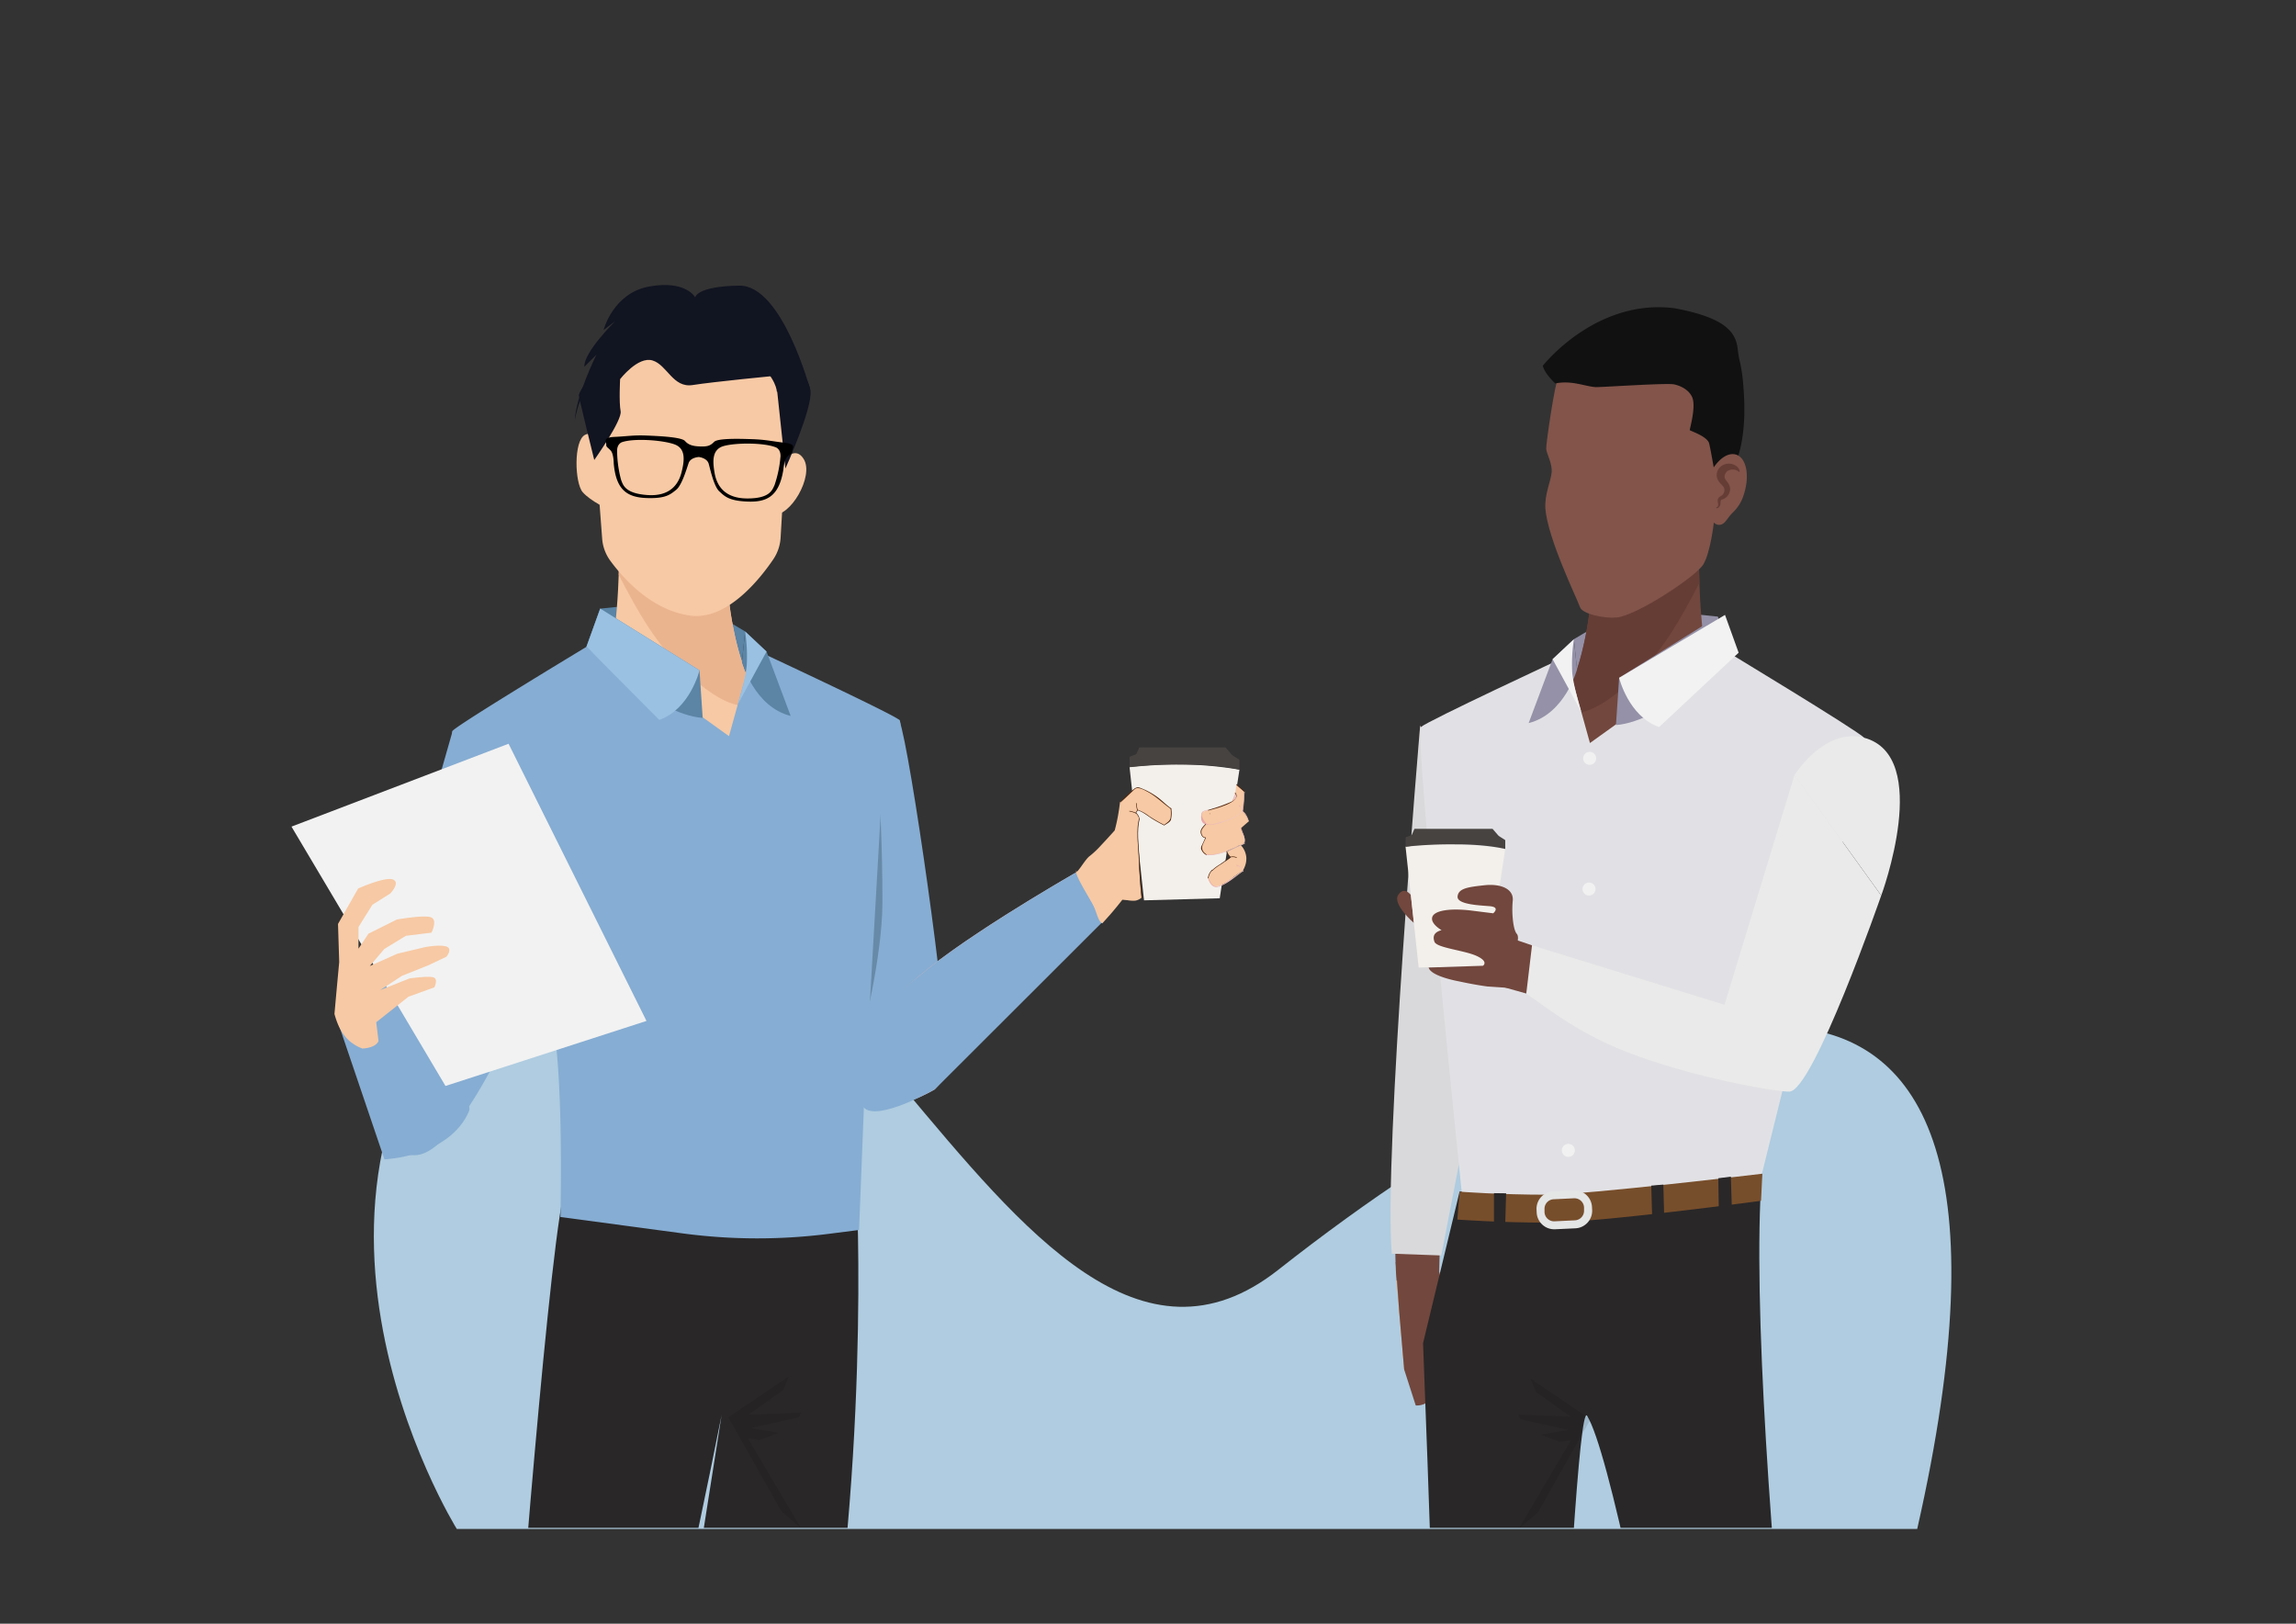 <svg id="Layer_1" data-name="Layer 1" xmlns="http://www.w3.org/2000/svg" xmlns:xlink="http://www.w3.org/1999/xlink" viewBox="0 0 841.89 595.28"><rect x="0" y="0" width="841.89" height="595.28" fill="#333333" stroke="none"/><defs><style>.cls-1{fill:none;}.cls-2{fill:#afcce0;}.cls-3{clip-path:url(#clip-path);}.cls-4{fill:#72473d;}.cls-5{fill:#d9d9db;}.cls-6{fill:#eb9756;}.cls-7{fill:#292728;}.cls-8{fill:#c5c2e1;}.cls-9{fill:#9491a8;}.cls-10{fill:#663d35;}.cls-11{fill:#e1e1e5;}.cls-12{fill:#f1f1f1;}.cls-13{fill:#774e2b;}.cls-14{fill:#e4e5e5;}.cls-15{opacity:0.1;}.cls-16{fill:#f2f2f2;}.cls-17{fill:#82544a;}.cls-18{fill:#111;}.cls-19{fill:#eaeaea;}.cls-20{fill:#f3f0eb;}.cls-21{fill:#474341;}.cls-22{fill:#86add3;}.cls-23{fill:#678aa8;}.cls-24{fill:#5b84a5;}.cls-25{fill:#f7c9a4;}.cls-26{fill:#eab48f;}.cls-27{fill:#9ac1e2;}.cls-28{fill:url(#linear-gradient);}.cls-29{fill:url(#linear-gradient-2);}.cls-30{fill:#491f07;}.cls-31{fill:url(#linear-gradient-3);}.cls-32{fill:url(#linear-gradient-4);}.cls-33{fill:url(#linear-gradient-5);}.cls-34{fill:url(#linear-gradient-6);}.cls-35{fill:url(#linear-gradient-7);}.cls-36{fill:url(#linear-gradient-8);}.cls-37{fill:url(#linear-gradient-9);}.cls-38{fill:url(#linear-gradient-10);}.cls-39{fill:#111421;}</style><clipPath id="clip-path"><rect class="cls-1" x="71.84" y="-73.1" width="684.33" height="633.23" transform="translate(828 487.03) rotate(-180)"/></clipPath><linearGradient id="linear-gradient" x1="411.22" y1="352.43" x2="513.02" y2="352.43" gradientTransform="matrix(-1, 0, 0, 1, 828, 0)" gradientUnits="userSpaceOnUse"><stop offset="0" stop-color="#eec9c8"/><stop offset="0.34" stop-color="#edc5c4"/><stop offset="0.64" stop-color="#ecbbb9"/><stop offset="0.94" stop-color="#e9a9a7"/><stop offset="1" stop-color="#e8a4a2"/></linearGradient><linearGradient id="linear-gradient-2" x1="374.59" y1="292.36" x2="376.17" y2="292.36" xlink:href="#linear-gradient"/><linearGradient id="linear-gradient-3" x1="371.6" y1="293.76" x2="372.47" y2="293.76" xlink:href="#linear-gradient"/><linearGradient id="linear-gradient-4" x1="372.26" y1="299.63" x2="387.6" y2="299.63" xlink:href="#linear-gradient"/><linearGradient id="linear-gradient-5" x1="370.08" y1="299.29" x2="372.47" y2="299.29" xlink:href="#linear-gradient"/><linearGradient id="linear-gradient-6" x1="371.54" y1="306.31" x2="373.11" y2="306.31" xlink:href="#linear-gradient"/><linearGradient id="linear-gradient-7" x1="371.5" y1="311.29" x2="385.88" y2="311.29" xlink:href="#linear-gradient"/><linearGradient id="linear-gradient-8" x1="372.26" y1="322.25" x2="385.02" y2="322.25" xlink:href="#linear-gradient"/><linearGradient id="linear-gradient-9" x1="372.35" y1="296.46" x2="373.74" y2="296.46" xlink:href="#linear-gradient"/><linearGradient id="linear-gradient-10" x1="372.09" y1="318.37" x2="374.61" y2="318.37" xlink:href="#linear-gradient"/></defs><title>1</title><path class="cls-2" d="M703,560.53H167.49s-81.61-131.07,22.56-221,178.56,204.91,278.67,126C598.65,363.21,762.32,299.05,703,560.53Z"/><g class="cls-3"><path class="cls-4" d="M520.75,265.9S509,433.56,512.08,469.48L527.7,467s2.84-126.79,10.46-143.44Z"/><path class="cls-5" d="M520.75,265.9s-13.51,157.8-10.41,193.72l18.14.65,20-103.19Z"/><path class="cls-6" d="M512.08,469.48l2.79,32.58,13.2,17.1,7.39,2.85s4.51-3.62,0-5.63S523.18,504,523.18,504l9.53,8.37,7.24,3.23s.9-6.57-4-9.13a17.05,17.05,0,0,1-7-6.79s7.43-23.84-1.28-32.7Z"/><path class="cls-4" d="M513.09,481.28l1.78,20.78,4.25,13.2s6.93.66,5.43-7a65.25,65.25,0,0,1-.84-15.57s7.28-5.31,7.06-7.24-3-19.06-3-19.06l-16-3.69Z"/><path class="cls-7" d="M646,430.56c-6.89,93.33,28,372,32.16,383.33,5.09,14,64.52,31.06,47.79,36-28.74,5.84-79.43-8.37-79.43-8.37S597.68,544,581.94,519.05c-5.46-8.64-18.64,322.64-18.64,322.64s-70.54,18.66-83.39-.28c1.43-3.55,36.8-8.6,46.16-22.8,7.07-10.73-.26-223-4.27-326.18l13.4-55.57Z"/><path class="cls-8" d="M543,356.84l1.95,9.76-3.42,3.91v13.66l-6.7-1.76s-7.7-29.13-7.7-49.85,1.1-38.43,1.1-38.43l18.31,44.64,1.34,9.29Z"/><polygon class="cls-9" points="629.82 226.05 610.9 224.09 588.21 227.76 577.11 234.34 578.57 248.5 593.21 239.47 611.76 236.42 635.02 240.33 629.82 226.05"/><path class="cls-4" d="M623,207.5s0,34.17,6.84,48.32-44.9,29.77-44.9,29.77-22-14.15-12.69-27.33,11.22-39.53,11.22-39.53Z"/><path class="cls-10" d="M597.91,249.88c-5,4.44-12.14,10.41-19,11.43-2.91.43-4.66-1.6-5.78-4.45,8.48-13.55,10.3-38.13,10.3-38.13L623,207.5s0,2.42.13,6.22C616.33,226.86,609,240,597.91,249.88Z"/><path class="cls-11" d="M521,266.55c2.44-2.25,53.2-25.86,53.2-25.86L583,272.41l48.32-34.65s49.23,29.71,52.22,32.7c1.9,1.9-37.54,160.1-37.54,160.1l-84.24,12.66-25.63-4.67S518.54,268.81,521,266.55Z"/><path class="cls-9" d="M593.7,248.5l-1.16,17.32c17.69-1.32,42.28-25.92,42.28-25.92l-5-13.85Z"/><path class="cls-12" d="M582.9,275.64a2.38,2.38,0,1,1-2.38,2.38A2.38,2.38,0,0,1,582.9,275.64Z"/><path class="cls-12" d="M582.66,323.56a2.38,2.38,0,1,1-2.38,2.37A2.38,2.38,0,0,1,582.66,323.56Z"/><path class="cls-12" d="M582.41,371.46a2.38,2.38,0,1,1-2.37,2.38A2.39,2.39,0,0,1,582.41,371.46Z"/><path class="cls-12" d="M575.08,419.37a2.38,2.38,0,1,1-2.38,2.38A2.39,2.39,0,0,1,575.08,419.37Z"/><path class="cls-13" d="M567.45,448.23c18.86,0,78.28-8,78.28-8l.48-9.93S581.83,438,567.45,438c-17.88,0-32.12-1.11-32.25-1.12l-.83,10.23C534.93,447.13,549.16,448.23,567.45,448.23Z"/><polygon class="cls-7" points="605.79 445.61 610.2 445.24 609.91 434.29 605.48 434.67 605.79 445.61"/><polygon class="cls-7" points="547.8 448.32 551.94 448.48 552.26 437.49 547.8 437.43 547.8 448.32"/><polygon class="cls-7" points="630.23 442.58 635 442.11 634.67 431.37 630.07 431.96 630.23 442.58"/><path class="cls-14" d="M565.57,449a6.36,6.36,0,0,1-2.1-4.45l-.06-1.08a6.46,6.46,0,0,1,6.12-6.73l7.49-.36a6.46,6.46,0,0,1,6.73,6.13l.06,1.08a6.46,6.46,0,0,1-6.13,6.73l-7.48.35h-.31A6.37,6.37,0,0,1,565.57,449Zm11.59-9.69-7.48.36h0a3.5,3.5,0,0,0-3.34,3.66l0,1.08a3.52,3.52,0,0,0,3.67,3.34l7.49-.36a3.47,3.47,0,0,0,2.42-1.14,3.51,3.51,0,0,0,.91-2.52l0-1.08a3.51,3.51,0,0,0-3.5-3.34Z"/><g class="cls-15"><polygon points="583.2 520.34 561.23 505.45 563.18 510.33 575.87 519.36 556.84 518.63 557.57 520.34 575.14 524.24 564.89 525.95 571.97 528.63 576.12 527.9 556.84 560.53 563.9 554.5 583.2 520.34"/></g><path class="cls-16" d="M632.52,225.43,593.7,248.5s3.38,14.07,14.64,18.05l29.18-27.26Z"/><path class="cls-9" d="M578.26,245.44s-4.38,16.33-17.74,19.65l8.78-23.42,7.81-7.32Z"/><path class="cls-16" d="M569.3,241.67l10.49,19.27S577,252,576.5,246.54a59.69,59.69,0,0,1,.61-12.19Z"/><path class="cls-17" d="M571.46,138.17c-1.3,1.85-4.58,24.47-4.5,26.3s2.23,5.31,2,8.57-2.61,8-2.32,13.33c.87,11.08,11.35,32.48,12.73,36.27.92,2.54,9.12,4.18,13.5,3.73,7.32-.73,29.08-15.05,31.71-19.46s3.84-15.3,3.84-15.3,5.64-22.2,6-26.56,1.46-30.36.16-32.94-12.24-14.77-37.37-13.91S572.77,136.32,571.46,138.17Z"/><path class="cls-18" d="M614,113c19.31,3.59,22.51,9.12,23.2,15.09a36.59,36.59,0,0,0,.94,5.25,59.27,59.27,0,0,1,1.06,7.61c.65,7.59.68,15.29-.9,22.71s-7.85,19.83-7.85,19.83-3.3-20-3.85-21.24c-1.13-2.53-6.92-4.27-7-4.57s2.45-8.74.84-12.16c-1.17-2.48-3.85-4-6.58-4.6s-27.12,1.12-28.91,1c-4.06-.34-8.72-2.56-14.68-1.34,0,0-4-3.71-4.55-6.49C565.75,134.06,585.1,109.33,614,113Z"/><path class="cls-17" d="M625.73,176.85c-2.22,6.84,1.14,15.82,4.73,15.57,2.09-.14,2.73-2.32,4.78-4.38a15.1,15.1,0,0,0,4.18-6.75c2.22-6.84,1-13.38-2.82-14.61S628,170,625.73,176.85Z"/><path class="cls-10" d="M637.14,171.28a4,4,0,0,0-1.58-1,4.84,4.84,0,0,0-2-.28,4.68,4.68,0,0,0-2.09.67,4.14,4.14,0,0,0-2,3.37,4,4,0,0,0,.44,1.91,6.48,6.48,0,0,0,1.06,1.43l.25.26a8,8,0,0,1,.65.74,2,2,0,0,1,.4.88,2.45,2.45,0,0,1-.55,2l-.11.12-.07.08-.09.07-.12.11-.09.07-.17.11-.11.06-.23.14a1.9,1.9,0,0,0-.74.79,1.93,1.93,0,0,0-.15.91,4.52,4.52,0,0,0,.09.67,2.38,2.38,0,0,1,.07.69,1.37,1.37,0,0,1-.14.57.67.67,0,0,1-.43.33.17.17,0,0,0-.14.18.18.18,0,0,0,.19.15h0a1.24,1.24,0,0,0,.47-.1,1.38,1.38,0,0,0,.38-.28,1.92,1.92,0,0,0,.42-.73,2.72,2.72,0,0,0,.12-.78c0-.22,0-.45.06-.65a1.28,1.28,0,0,1,.17-.45.66.66,0,0,1,.33-.22l.13,0c.18-.07.4-.15.62-.26l.3-.18.22-.14.26-.2a4.33,4.33,0,0,0,1.08-1.43,4,4,0,0,0,.35-1.73,3.79,3.79,0,0,0-.54-1.76,9.62,9.62,0,0,0-.69-1l-.22-.28a3.14,3.14,0,0,1-.52-1,1.79,1.79,0,0,1,0-.83,3.11,3.11,0,0,1,.88-1.5,3.54,3.54,0,0,1,4.31.18.18.18,0,0,0,.2,0,.15.15,0,0,0,.1-.16A2.63,2.63,0,0,0,637.14,171.28Z"/><path class="cls-19" d="M658,284.15l-25.66,84.22-70.6-21.8-2.1,17.67c-1.55,3.33.47-.75,0,0,10.18,7.22,20.34,15,36.77,21.39,24.68,9.64,55.49,14.73,59.71,14.58,8.8-.3,33.68-71.9,33.68-71.9Z"/><path class="cls-19" d="M689.81,328.31s18.94-51.12-6.31-57.85C669,266.59,658,284.15,658,284.15"/><polygon class="cls-4" points="561.75 346.57 546 341.22 544.58 360.01 559.65 364.24 561.75 346.57"/><path id="_Path_" data-name="&lt;Path&gt;" class="cls-4" d="M517.33,328.12s-2.45-3.42-4.65,0,5.79,10.28,5.79,10.28Z"/><g id="_Group_" data-name="&lt;Group&gt;"><path id="_Path_2" data-name="&lt;Path&gt;" class="cls-20" d="M515.38,310.39l4.82,44.33,25.19-.69,6.55-42.78a121,121,0,0,0-20-1.72A123.3,123.3,0,0,0,515.38,310.39Z"/><path id="_Path_3" data-name="&lt;Path&gt;" class="cls-21" d="M551.94,311.25V308l-2.41-1.55-2.25-2.59H518.65l-1,2.25-2.23.86v3.45a156.19,156.19,0,0,1,18.28-.86C545.39,309.53,551.94,311.25,551.94,311.25Z"/></g><g id="_Group_2" data-name="&lt;Group&gt;"><path id="_Path_4" data-name="&lt;Path&gt;" class="cls-20" d="M414.18,281.22l5.31,48.86,27.76-.76,7.23-47.15a133.25,133.25,0,0,0-22.06-1.9A135.58,135.58,0,0,0,414.18,281.22Z"/><path id="_Path_5" data-name="&lt;Path&gt;" class="cls-21" d="M454.48,282.17v-3.61l-2.66-1.72L449.35,274H417.78l-1.14,2.47-2.46,1v3.81a171.78,171.78,0,0,1,20.15-1C447.25,280.27,454.48,282.17,454.48,282.17Z"/></g><path id="_Path_6" data-name="&lt;Path&gt;" class="cls-4" d="M545.41,361.66c-5.07-.67-10.46-1.88-10.46-1.88s-10.28-1.79-11.1-5.06l19.91-.65s2.29-1.47-2.28-3.59-14.69-2.94-15.5-5.22.16-3.59,2.61-4.25c0,0-4.08-2.28-3.43-4.73s6.37-3.42,14.36-2.45l8,1s2.77-2.28-1.31-2.61-12.07-.65-11.75-3.59,3.76-3.42,9.79-4.08,10.77,1.31,10.45,5.55a34.44,34.44,0,0,0,0,6.69s.31,4.24,1.46,5.55-.17,5.06-1.15,6c0,0,1.64,3.59.66,5.55l-1,2s.65,4.07-.33,6.36"/><g id="_Group_3" data-name="&lt;Group&gt;"><path id="_Path_7" data-name="&lt;Path&gt;" class="cls-4" d="M530.69,340.12a128.91,128.91,0,0,1,21.66,3.47,1.47,1.47,0,0,1-.73,2.85,128.63,128.63,0,0,0-21.09-3.39,1.46,1.46,0,0,1-1.39-1.54A1.49,1.49,0,0,1,530.69,340.12Z"/></g><path class="cls-7" d="M314.06,435.57s5.68,104.54-15.67,214.78c-1.34,6.88-9,145.68-4.45,171.18H254s-17.31-106.94-2-174.39l5.89-85.79,6.7-42.53S240.67,639.73,231.35,660.3s-19,162.75-19,162.75l-38.25.12s-10-92.95,13.31-184.26c0,0,12.53-168.94,19.18-201Z"/><path class="cls-22" d="M329.75,263.94c-1.06-2.92-17.64,61.16-17.64,61.16s0,58.37,2.85,63.47c2.59,2.35,29.51-.83,31.21-7.17S333.86,275.17,329.75,263.94Z"/><path class="cls-23" d="M307.63,354.91l-2,9.83,3.44,3.94v13.76l6.76-1.77s7.75-29.35,7.75-50.22-1.11-38.73-1.11-38.73l-18.44,45-1.35,9.36Z"/><polygon class="cls-24" points="220.1 223.13 239.16 221.16 262.02 224.85 273.21 231.49 271.73 245.75 256.98 236.65 238.29 233.58 214.86 237.52 220.1 223.13"/><path class="cls-25" d="M227,204.45s0,34.42-6.89,48.67,45.24,30,45.24,30,22.13-14.26,12.78-27.54-11.31-39.82-11.31-39.82Z"/><path class="cls-26" d="M252.24,247.14c5,4.48,12.24,10.49,19.13,11.51,2.93.44,4.7-1.6,5.82-4.48-8.54-13.65-10.38-38.41-10.38-38.41L227,204.45s0,2.43-.13,6.26C233.69,224,241.05,237.14,252.24,247.14Z"/><path class="cls-22" d="M329.75,263.94c-2.45-2.27-53.59-26.06-53.59-26.06l-8.85,32-48.68-34.91S169,264.86,166,267.88c-1.92,1.91,13,42.48,24,71.69,6.3,16.64,5.71,12.36,11.37,29.6s4.12,77,4.12,77l44.72,6a207,207,0,0,0,54.2.11L315,450.93l1.76-44.88,6.13-107.2S332.21,266.22,329.75,263.94Z"/><path class="cls-24" d="M256.49,245.75l1.17,17.45c-17.82-1.33-42.6-26.11-42.6-26.11l5-14Z"/><g class="cls-15"><polygon points="267.08 519.63 289.2 504.63 287.24 509.55 274.45 518.65 293.63 517.91 292.89 519.63 275.19 523.57 285.51 525.29 278.38 527.99 274.2 527.25 293.63 560.13 286.52 554.05 267.08 519.63"/></g><path class="cls-27" d="M220.1,223.13l36.39,22.62s-3.41,14.17-14.75,18.19l-26.68-26.85Z"/><path class="cls-24" d="M272.05,242.67s4.41,16.45,17.87,19.8l-8.85-23.6-7.86-7.38Z"/><path class="cls-27" d="M281.07,238.87,270.5,258.29s2.85-9,3.32-14.51a59.83,59.83,0,0,0-.61-12.29Z"/><path class="cls-28" d="M415.4,300.48l-15.68,16.43s-38.37,21.52-59.15,38S315,382.2,315,382.2s4.14,15.11,9,20.43,18.71-3.22,18.71-3.22L406,330.56l8.23-4.72C419.2,311.41,415.4,300.48,415.4,300.48Z"/><path class="cls-22" d="M394.62,319.83c-11.13,6.43-37.9,22.28-54.05,35.1-20.77,16.51-28.46,25.23-28.46,25.23s-.29,20.57,4.63,25.89,26-6.64,26-6.64l61.47-61.36C401.58,333.16,397.07,324.81,394.62,319.83Z"/><path class="cls-25" d="M429.32,296.41a7.69,7.69,0,0,1,.1,2.94,3.93,3.93,0,0,1-.57,1.6,3.15,3.15,0,0,1-1.26,1.09,1.74,1.74,0,0,1-.8.24c-.48,0-.76-.24-1.42-.63s-.53-.24-1.35-.69a30.23,30.23,0,0,1-2.81-1.79,36.19,36.19,0,0,0-3.81-2.32l-1,1.19a5.37,5.37,0,0,1,.67.72,5.5,5.5,0,0,1,.63,1.06c-.13.63-.32,1.63-.45,2.87-.39,3.51,0,5.68.27,10,.26,3.61.06,2.74.35,7.37.23,3.72.52,6.81.75,9a4.75,4.75,0,0,1-2.38,1.14,11.62,11.62,0,0,1-2.77-.16l-1.93-.18c-1.38,1.78-2.88,3.61-4.49,5.47-1,1.1-1.92,2.16-2.86,3.18-1.65-.73-2.18-4.72-3.58-7.19-1.14-2-5.86-9.57-6-11.53-.21-2.81,1.29,5,0,0,1-.49,3.33-4.71,4.89-5.9a32.8,32.8,0,0,0,4.24-4c1.38-1.46,3.09-3.3,5-5.46.44-1.63.85-3.4,1.19-5.29s.57-3.47.75-5.06c.38-.29,1-.76,1.64-1.38,1-.9,1.3-1.36,2.17-2.16,1.11-1,1.37-1.44,2-1.61a2.83,2.83,0,0,1,1.37,0,15.28,15.28,0,0,1,5.39,2.69c.95.7.95.77,3.29,2.64C427.75,295.19,428.69,295.92,429.32,296.41Z"/><path class="cls-25" d="M455,303.65c.12.38.31,1,.58,1.64a12.6,12.6,0,0,1,.6,1.55,2.91,2.91,0,0,1,0,2.19c-.28.47-.75.58-1.5.85-1.43.5-.09.21-3.08,1.37a28.38,28.38,0,0,1-5.94,1.93,15.48,15.48,0,0,1-3.29.12,2.78,2.78,0,0,1-1.74-1.66,2.42,2.42,0,0,1,.1-1.28,12.8,12.8,0,0,1,1.37-3.16,2.21,2.21,0,0,1-1.12-.53,2.24,2.24,0,0,1-.64-1.73,3.05,3.05,0,0,1,.77-1.61,6.85,6.85,0,0,1,1.14-1.24,2.78,2.78,0,0,1-1.38-1.12,2.87,2.87,0,0,1-.31-2.17,2.11,2.11,0,0,1,.47-.88,2.63,2.63,0,0,1,1.63-.73,26.3,26.3,0,0,0,3.2-1,30.07,30.07,0,0,0,3.5-1.18,20.89,20.89,0,0,0,2.43-1.21,15,15,0,0,0,.8-2,15.2,15.2,0,0,0,.69-4.16l2.9,2.54c0,1.54-.1,3.18-.27,4.91-.08.79-.17,1.56-.27,2.3a8.58,8.58,0,0,1,1.37,1.79,8.07,8.07,0,0,1,.81,2l-1.5,1.3C455.89,302.86,455.45,303.25,455,303.65Z"/><path class="cls-29" d="M452.86,290.88a1.52,1.52,0,0,1,.55,1c0,.51-.4.88-.88,1.35a4.49,4.49,0,0,1-.7.57c.17-.45.34-.91.5-1.39S452.69,291.4,452.86,290.88Z"/><path class="cls-25" d="M455,309.86a7.6,7.6,0,0,1,2,4.51,7.92,7.92,0,0,1-.49,3.15,8,8,0,0,1-.86,1.76c-1.41.88-2.53,1.66-3.29,2.22a21.18,21.18,0,0,1-4.13,2.73c-2,.89-2.72.77-3.08.63a3.27,3.27,0,0,1-1.6-1.6,3.15,3.15,0,0,1-.43-1.8,3.29,3.29,0,0,1,.83-1.78c1.28-1.56,2.69-2.18,4.95-3.66.72-.48,1.52-1,2.38-1.64a4.69,4.69,0,0,1-.84-1,5.12,5.12,0,0,1-.54-1.19Z"/><path class="cls-30" d="M453,290.62c2.71,3.63-8.21,6-9.94,6.55-.14,0-.22-.16-.09-.2,2.12-.65,4.29-1.27,6.33-2.12,1.6-.67,5.3-1.73,3.53-4.1-.08-.11.09-.24.17-.13Z"/><path class="cls-30" d="M453.43,287.52l2.92,2.57c.1.09,0,.27-.14.17l-2.91-2.57c-.11-.09,0-.26.13-.17Z"/><path class="cls-31" d="M456.4,290.29c-.26,2.33-.21,4.64-.65,7,0,.14-.24.11-.22,0,.44-2.32.4-4.63.66-7,0-.14.23-.11.21,0Z"/><path class="cls-32" d="M455.71,297.47a15.87,15.87,0,0,1-5.93,3.42c-2.15.82-5,1.83-7.34,1.44-1.47-.24-2-1.3-2-2.71,0-2.34.65-2.26,2.59-2.78.14,0,.16.18,0,.22-1,.27-2,.09-2.35,1.65-.19.83,1.43,3.21,2.1,3.45,1.19.42,3.67-.46,4.83-.79,2.7-.75,6-1.94,7.94-4,.09-.1.26,0,.17.14Z"/><path class="cls-33" d="M455.68,297.4a3.46,3.46,0,0,1,1.33,1.5,9.84,9.84,0,0,1,.91,2.14c0,.13-.16.22-.2.08a9.81,9.81,0,0,0-.69-1.72,3.89,3.89,0,0,0-1.44-1.8c-.12-.06,0-.26.09-.2Z"/><path class="cls-30" d="M442.18,302.27a14.22,14.22,0,0,0-1.26,1.53,2.12,2.12,0,0,0-.37,1.58c.12.75.57,1.64,1.51,1.63.14,0,.17.21,0,.21-1,0-1.57-.88-1.76-1.81-.28-1.36.84-2.33,1.68-3.27.09-.11.26,0,.17.13Z"/><path class="cls-34" d="M455.1,303.53c.51,1.85,1.71,3.55,1.26,5.53,0,.14-.25.11-.22,0,.44-1.94-.74-3.61-1.24-5.42,0-.13.16-.22.2-.08Z"/><path class="cls-35" d="M456.44,309.29c-4.52,2.06-9.12,4.54-14.23,4.18-.13,0-.11-.23,0-.22,5.07.36,9.65-2.12,14.12-4.16.12-.06.21.14.08.2Z"/><path class="cls-30" d="M442.24,313.41a3.94,3.94,0,0,1-1.85-2.34,2.63,2.63,0,0,1,.41-1.35c.38-.86.78-1.71,1.17-2.56.06-.12.26,0,.2.09A26.4,26.4,0,0,0,440.9,310c-.47,1.42.36,2.51,1.47,3.23.12.07,0,.24-.13.17Z"/><path class="cls-36" d="M455.7,319.48c-2.72,1.86-5.91,4.87-9.22,5.68-1.88.46-3-1.58-3.49-3.13-.05-.13.15-.22.2-.08.47,1.39,1.44,3.23,3.21,3a10.94,10.94,0,0,0,3.5-1.79c1.93-1.23,3.79-2.57,5.67-3.87.11-.07.25.1.13.18Z"/><path class="cls-30" d="M443,322a.11.11,0,0,1,0-.21.11.11,0,0,1,0,.21Z"/><path class="cls-30" d="M442.92,321.85a5,5,0,0,1,1.41-2.86c.1-.09.27,0,.17.14a4.71,4.71,0,0,0-1.36,2.75c0,.13-.24.11-.22,0Z"/><path class="cls-30" d="M444.34,319.13a16.77,16.77,0,0,1,3-2.25q1.85-1.28,3.64-2.63c.11-.08.24.09.13.17-1.08.81-2.16,1.61-3.27,2.38a18.65,18.65,0,0,0-3.36,2.47c-.09.1-.26,0-.17-.14Z"/><path class="cls-30" d="M451.1,314.27a5.47,5.47,0,0,1-1.4-2.08.11.11,0,0,1,.2-.08,5.36,5.36,0,0,0,1.33,2c.1.09,0,.27-.13.17Z"/><path class="cls-30" d="M429.46,296.39a11.17,11.17,0,0,1-.1,4.12c-.3.89-1.6,1.5-2.3,2-.11.08-.25-.09-.13-.17.88-.68,2-1.28,2.29-2.42a12.72,12.72,0,0,0,0-3.54c0-.14.2-.17.21,0Z"/><path class="cls-30" d="M426.86,302.61c-1.48-.74-2.92-1.53-4.32-2.39-1.75-1.09-3.36-2.51-5.34-3.13-.14,0-.05-.24.08-.2a16.48,16.48,0,0,1,4.12,2.34,52.52,52.52,0,0,0,5.54,3.18c.13.07,0,.27-.08.2Z"/><path class="cls-30" d="M417.15,297a2.63,2.63,0,0,1-.5.93c-.09.1-.26,0-.17-.14a2.27,2.27,0,0,0,.47-.88c0-.13.24,0,.2.09Z"/><path class="cls-30" d="M416.55,297.9a4.86,4.86,0,0,1,1.15,1.65c.05.13-.15.22-.2.09a4.4,4.4,0,0,0-1.09-1.57c-.1-.09,0-.26.14-.17Z"/><path class="cls-30" d="M429.3,296.55c-3.11-2.17-5.53-4.82-9-6.52a10.18,10.18,0,0,0-2.33-1c-1.58-.31-1.78.19-2.74,1.09l-4.28,4c-.1.09-.23-.08-.13-.18a50.45,50.45,0,0,1,5.13-4.8c1.15-.79,1.79-.47,3.12.09a27,27,0,0,1,5.09,2.84c1.86,1.32,3.41,3,5.28,4.31.11.08,0,.25-.13.17Z"/><path class="cls-30" d="M417.94,299.93c-1.22,4.66-.38,9.83-.16,14.59.24,4.92.5,9.85,1,14.76,0,.13-.2.16-.21,0-.56-5.19-.82-10.39-1.07-15.59-.22-4.52-1-9.38.2-13.82,0-.13.25-.1.21,0Z"/><path class="cls-37" d="M455.43,297.59a3,3,0,0,0-1.13-2.15.11.11,0,0,1,.14-.17,3.17,3.17,0,0,1,1.2,2.29c0,.14-.2.17-.21,0Z"/><path class="cls-30" d="M417,297.07a10.93,10.93,0,0,1-.45-2.53c0-.14.21-.17.22,0a9.92,9.92,0,0,0,.43,2.47c.05.14-.15.22-.2.09Z"/><path class="cls-30" d="M416.56,298.24a9.42,9.42,0,0,0-2.38-.75c-.14,0-.11-.24,0-.21a9.1,9.1,0,0,1,2.44.76c.12.06,0,.26-.09.2Z"/><path class="cls-38" d="M455.69,319.52a2.94,2.94,0,0,0-2.21-2.17c-.13,0-.1-.25,0-.22a3.21,3.21,0,0,1,2.4,2.36c0,.14-.19.16-.22,0Z"/><path class="cls-30" d="M451.25,314.09a3.46,3.46,0,0,1,2.2.21c.12.06,0,.26-.09.2a3.24,3.24,0,0,0-2.08-.19c-.13,0-.16-.19,0-.22Z"/><path class="cls-30" d="M443.58,298.45a.11.11,0,0,1,0-.22.11.11,0,0,1,0,.22Z"/><path class="cls-22" d="M166,267.88,133.37,382.23s-3.05,41.29,18.66,41.29S207.69,329,207.69,329Z"/><path class="cls-22" d="M137.35,373.36l17.14,21.55s19.74,7.23,17.47,12.5c-7.21,16.73-31,17.62-31,17.62l-17.64-52Z"/><polygon class="cls-16" points="237.05 374.29 163.35 398.13 106.88 303.05 186.48 272.67 237.05 374.29"/><path class="cls-25" d="M157.12,353.87l6.59-3.13s2.41-3-.12-3.76-7.72.25-7.72.25l-10.16,2.41-10.09,4.5,5.3-6.23,7.92-4.84,9.37-1.14s2.36-4.67-.18-5.63-12.51.81-12.51.81l-10.42,5.2-3.65,5.48,0-7.93,5.1-8.17,6.54-4.11s3.85-4,1-5.14-12.76,3.29-12.76,3.29l-7.39,13,.44,14s-.74,7.72-1.74,19c1,3.72,2.55,7.26,5.45,9.86a15.55,15.55,0,0,0,4.78,2.82c2.19-.1,5.2-.83,5.92-2.78l-.83-6.87,11.82-9.35,9.5-3.44s1.37-2.76-.11-3.55-9,.29-9,.29L139.38,363l8.05-5.27Z"/></g><path class="cls-25" d="M285.47,171.1s5.46-9,9.26-2.75-5,21.35-11.39,20.32S285.47,171.1,285.47,171.1Z"/><path class="cls-25" d="M221.59,164.41s-2.8-7.15-7.06-5-3.81,17.69-.85,21.05,9.47,6.27,9.47,6.27Z"/><path class="cls-25" d="M289.16,147.11l-2.93,50a15.8,15.8,0,0,1-2.72,8c-5,7.35-17,22.4-30.41,20.58-14.24-1.95-24.66-13.77-29.3-20.09a15.65,15.65,0,0,1-3-8.12l-3.78-50.05,14.25-21.47h31.81l17.7,5.38Z"/><path class="cls-39" d="M287.6,126.22c.17,2.51,8.72,10.73,9.58,17S288,171.76,288,171.76l-3.63-34S261.26,140,254,141.16s-9.33-7.33-14.7-9S227.38,139,227.38,139s-.46,8.43.19,11.75-9.67,17.89-9.67,17.89-5.26-21.26-5.63-23.54,10.55-14.52,10.88-15.81l22-11.81Z"/><path class="cls-39" d="M297.18,143.19s-10.26-38.71-26.1-38.47-16.16,4.3-16.16,4.3-3.4-6.38-16.78-4S221.32,121,221.32,121l4.33-3.31s-11.66,11.4-11.38,16.78l4.45-4.47s-7.67,15.44-7.94,24.13c0,0,2-14.37,11-17.92s16.66-12.24,26.32-10,21-1.47,28.92,5.64,7.82,11.75,7.82,11.75Z"/><path d="M290.49,165.31c0-1,1.72-2.47-2.87-3s-6.82-1.13-11.73-1.3-12.7-.38-14.06,1-2.35,1.76-5.09,1.67-4.31-.58-5.57-2-9-1.79-14-2-7.18.29-11.8.49-3,1.82-3.07,2.8.54,1,1.64,2.22,1.1,4.69,1.1,4.69c.84,9.91,5.1,12.47,12.14,12.71s8.66-1.37,10.74-3,3.84-7.66,4.57-9.8,3.77-2.24,3.77-2.24,3,.31,3.61,2.49,1.93,8.32,3.88,10.1,3.47,3.51,10.51,3.75,11.46-2,13-11.84c0,0,.24-3.46,1.42-4.61S290.46,166.29,290.49,165.31Zm-40.56,7.75c-1.06,4.29-4.08,9-12.48,8.43s-9-3.79-9.72-5.57a43.15,43.15,0,0,1-1.46-10.62c0-2.78,1.94-3.24,1.94-3.24,4.62-1.48,15-.67,19.14.86S251,168.76,249.93,173.06Zm36.26-5.69a43.68,43.68,0,0,1-2.19,10.5c-.83,1.72-1.66,4.92-10.08,4.87s-11.11-4.91-11.88-9.27-1-8.69,3.28-9.93,14.64-1.33,19.15.46C284.47,164,286.32,164.59,286.19,167.37Z"/></svg>